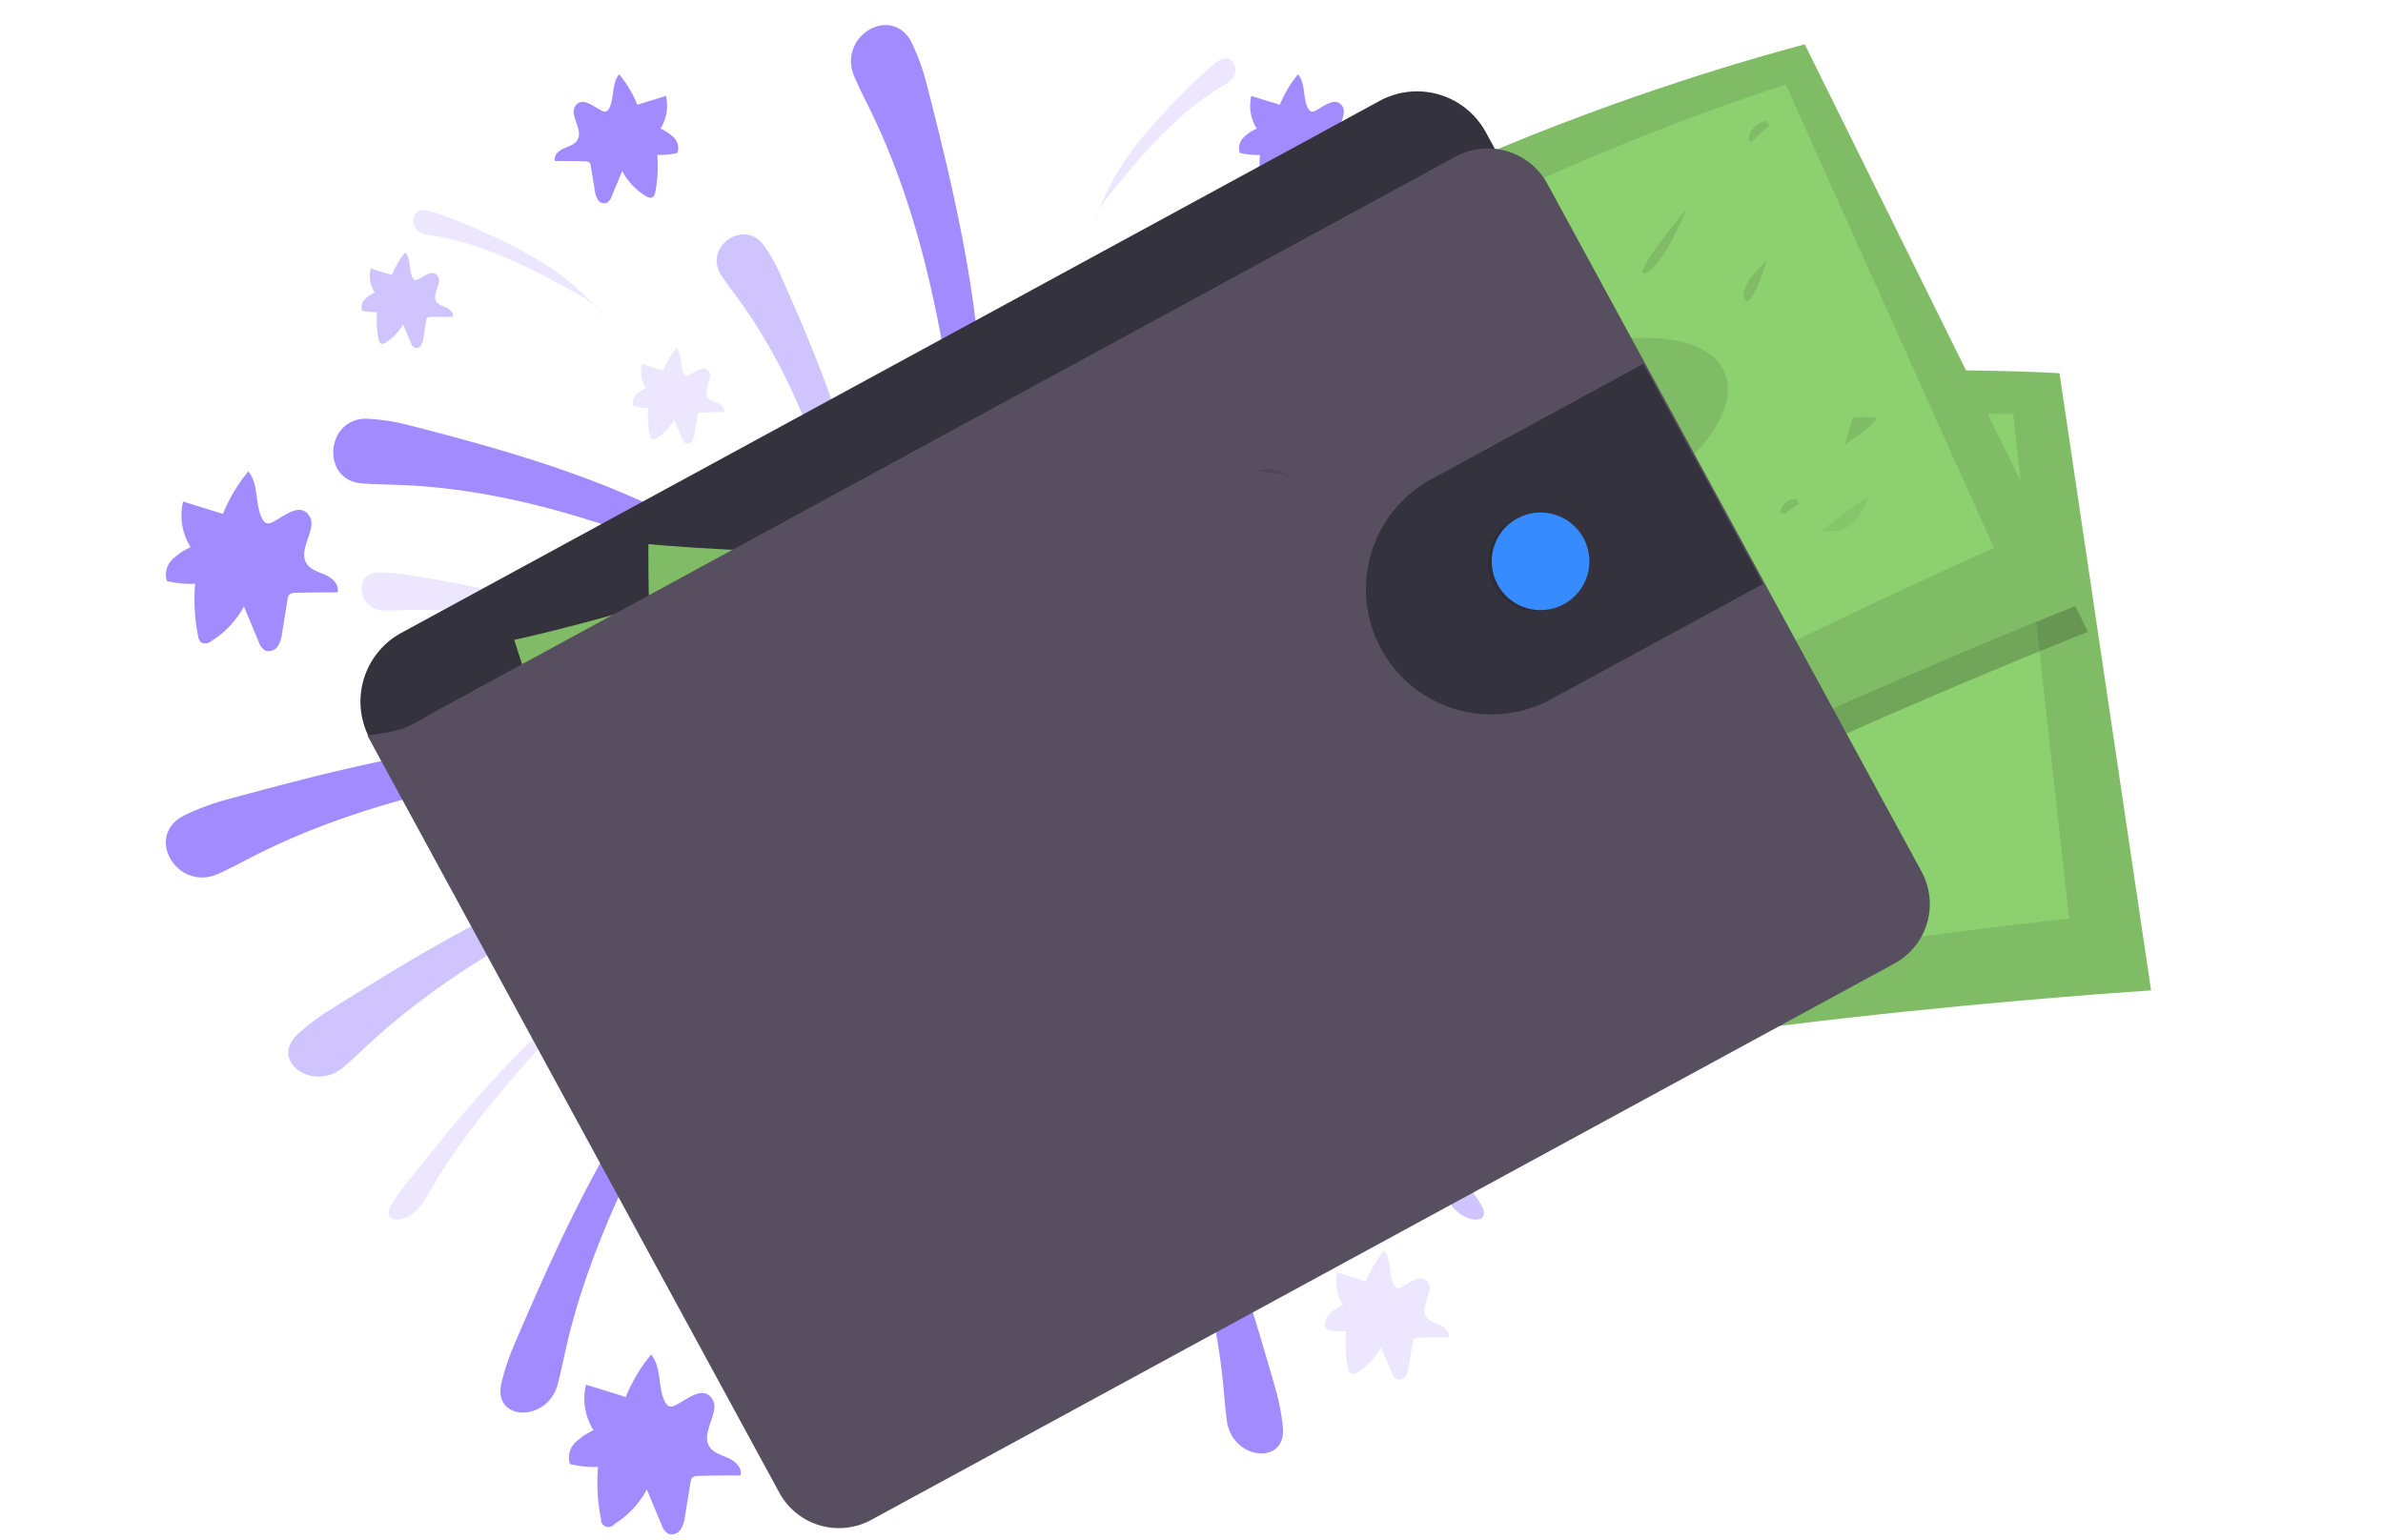 <?xml version="1.0" encoding="UTF-8" standalone="no"?>
<svg
   xmlns:dc="http://purl.org/dc/elements/1.1/"
   xmlns:cc="http://creativecommons.org/ns#"
   xmlns:rdf="http://www.w3.org/1999/02/22-rdf-syntax-ns#"
   xmlns:svg="http://www.w3.org/2000/svg"
   xmlns="http://www.w3.org/2000/svg"
   xmlns:sodipodi="http://sodipodi.sourceforge.net/DTD/sodipodi-0.dtd"
   xmlns:inkscape="http://www.inkscape.org/namespaces/inkscape"
   id="baed4b18-14ee-447f-bd84-b0265ca0ad8a"
   data-name="Layer 1"
   width="1049.58"
   height="678.59"
   viewBox="0 0 1049.58 678.59"
   version="1.1"
   sodipodi:docname="tip_wallet.svg"
   inkscape:version="0.92.4 (5da689c313, 2019-01-14)">
  <sodipodi:namedview
     pagecolor="#ffffff"
     bordercolor="#666666"
     borderopacity="1"
     objecttolerance="10"
     gridtolerance="10"
     guidetolerance="10"
     inkscape:pageopacity="0"
     inkscape:pageshadow="2"
     inkscape:window-width="1920"
     inkscape:window-height="1017"
     id="namedview240"
     showgrid="false"
     inkscape:zoom="0.54116887"
     inkscape:cx="71.732545"
     inkscape:cy="407.53685"
     inkscape:window-x="-8"
     inkscape:window-y="-8"
     inkscape:window-maximized="1"
     inkscape:current-layer="baed4b18-14ee-447f-bd84-b0265ca0ad8a" />
  <defs
     id="defs9">
    <linearGradient
       id="b6a338e9-6675-4055-aeec-b883651a73ae"
       x1="790.68"
       y1="664.41"
       x2="790.68"
       y2="175.75"
       gradientUnits="userSpaceOnUse">
      <stop
         offset="0"
         stop-color="gray"
         stop-opacity="0.25"
         id="stop2" />
      <stop
         offset="0.54"
         stop-color="gray"
         stop-opacity="0.12"
         id="stop4" />
      <stop
         offset="1"
         stop-color="gray"
         stop-opacity="0.1"
         id="stop6" />
    </linearGradient>
  </defs>
  <title
     id="title11">wallet</title>
  <path
     inkscape:connector-curvature="0"
     style="opacity:0.5;fill:#a28bff;fill-opacity:1;stroke-width:2.398"
     d="m 336.372,108.017 c -8.752,-11.989 -26.832,0.983 -18.656,13.308 2.134,3.213 4.46,6.354 6.666,9.328 26.952,36.352 40.908,80.521 52.921,124.163 2.949,10.695 5.803,22.133 2.398,32.731 4.796,-28.367 1.679,-57.549 -5.587,-85.461 -7.266,-27.911 -18.56,-54.432 -30.237,-80.713 a 71.673,71.673 0 0 0 -7.505,-13.356 z"
     id="path196" />
  <path
     inkscape:connector-curvature="0"
     style="fill:#a28bff;fill-opacity:1;stroke-width:2.398"
     d="m 161.638,184.486 c -18.176,-0.552 -20.478,27 -2.398,28.439 4.796,0.384 9.592,0.504 14.1,0.623 55.631,1.511 108.241,21.581 158.788,43.378 12.397,5.323 25.418,11.318 32.683,22.708 -22.78,-26.377 -52.754,-45.8 -84.717,-59.947 -31.964,-14.148 -65.918,-23.643 -99.92,-32.348 a 87.379,87.379 0 0 0 -18.536,-2.853 z"
     id="path198" />
  <path
     inkscape:connector-curvature="0"
     style="opacity:0.2;fill:#a28bff;fill-opacity:1;stroke-width:2.398"
     d="m 166.625,252.226 c -11.462,0.432 -8.872,16.785 2.686,16.785 3.021,0 6.019,0 8.896,-0.24 35.105,-1.415 71.049,8.273 105.915,18.919 8.56,2.614 17.577,5.587 23.811,11.989 -18.152,-14.603 -39.805,-24.746 -61.89,-31.772 -22.085,-7.026 -44.769,-11.126 -67.357,-14.819 a 61.386,61.386 0 0 0 -12.061,-0.863 z"
     id="path200" />
  <path
     inkscape:connector-curvature="0"
     style="opacity:0.5;fill:#a28bff;fill-opacity:1;stroke-width:2.398"
     d="m 401.427,555.368 c 3.261,11.006 18.416,4.46 15.658,-6.762 -0.743,-2.925 -1.607,-5.827 -2.398,-8.584 -10.095,-33.57 -9.592,-70.858 -7.961,-107.282 0.408,-8.92 1.055,-18.416 5.707,-26.041 -9.592,21.221 -14.076,44.697 -15.418,67.836 -1.343,23.14 0.336,46.135 2.398,68.939 a 63.112,63.112 0 0 0 2.014,11.894 z"
     id="path202" />
  <path
     inkscape:connector-curvature="0"
     style="opacity:0.2;fill:#a28bff;fill-opacity:1;stroke-width:2.398"
     d="m 187.535,92.719 c -6.906,-1.199 -7.433,8.872 -0.528,10.407 1.798,0.384 3.621,0.695 5.347,0.983 21.149,3.621 41.364,13.956 60.834,24.746 4.796,2.662 9.807,5.587 12.709,10.191 A 116.322,116.322 0 0 0 232.975,112.118 286.476,286.476 0 0 0 194.609,94.709 38.366,38.366 0 0 0 187.535,92.719 Z"
     id="path204" />
  <path
     inkscape:connector-curvature="0"
     style="fill:#a28bff;fill-opacity:1;stroke-width:2.398"
     d="m 80.901,359.364 c -17.529,9.016 -2.71,33.786 15.299,25.561 4.796,-2.158 9.304,-4.556 13.692,-6.834 53.545,-27.768 115.746,-38.007 176.94,-45.896 15.011,-1.918 31.029,-3.621 44.912,2.398 -37.863,-10.671 -78.171,-11.558 -117.137,-7.026 -38.966,4.532 -76.876,14.387 -114.403,24.602 a 103.109,103.109 0 0 0 -19.303,7.194 z"
     id="path206" />
  <path
     inkscape:connector-curvature="0"
     style="opacity:0.5;fill:#a28bff;fill-opacity:1;stroke-width:2.398"
     d="m 131.017,455.735 c -12.589,11.75 7.074,25.633 20.286,14.387 3.453,-2.949 6.738,-6.067 9.879,-9.016 38.366,-35.968 89.106,-61.674 139.605,-85.293 12.397,-5.803 63.4,-11.726 77.02,-11.414 -35.561,3.189 -108.241,14.387 -140.54,28.991 -32.3,14.603 -62.249,32.851 -91.719,51.387 a 99.009,99.009 0 0 0 -14.531,10.958 z"
     id="path208" />
  <path
     inkscape:connector-curvature="0"
     style="fill:#a28bff;fill-opacity:1;stroke-width:2.398"
     d="m 220.794,609.584 c -3.669,16.785 20.382,17.049 24.842,0.264 1.175,-4.412 2.11,-8.824 3.021,-13.045 11.078,-51.459 38.246,-101.407 66.35,-149.532 6.906,-11.822 45.56,-45.704 56.902,-53.185 -27.456,22.852 -80.929,73.303 -99.153,103.757 -18.224,30.453 -32.467,62.345 -46.183,94.405 a 99.393,99.393 0 0 0 -5.779,17.337 z"
     id="path210" />
  <path
     inkscape:connector-curvature="0"
     style="fill:#a28bff;fill-opacity:1;stroke-width:2.398"
     d="m 401.642,18.984 c -8.584,-17.505 -33.091,-3.117 -25.322,14.819 2.038,4.796 4.34,9.304 6.498,13.668 26.377,53.425 35.513,115.219 42.299,175.981 1.655,14.891 3.093,30.789 -2.973,44.481 11.078,-37.383 12.541,-77.332 8.704,-116.01 C 427.012,113.245 417.996,75.55 408.452,38.215 A 99.225,99.225 0 0 0 401.642,18.984 Z"
     id="path212" />
  <path
     inkscape:connector-curvature="0"
     style="fill:#a28bff;fill-opacity:1;stroke-width:2.398"
     d="m 265.011,48.742 a 2.734,2.734 0 0 0 1.463,0.432 c 0.959,0 1.631,-0.959 2.014,-1.822 2.158,-4.652 0.911,-10.695 4.22,-14.603 a 50.356,50.356 0 0 1 8.009,13.404 l 12.589,-3.885 a 18.704,18.704 0 0 1 -2.398,14.387 19.591,19.591 0 0 1 5.947,4.028 6.594,6.594 0 0 1 1.535,6.666 31.7,31.7 0 0 1 -8.896,0.887 58.964,58.964 0 0 1 -0.935,16.545 3.117,3.117 0 0 1 -1.079,2.086 c -0.935,0.599 -2.134,0 -3.069,-0.504 A 29.014,29.014 0 0 1 274.051,75.382 l -4.676,11.174 a 5.012,5.012 0 0 1 -2.086,2.806 3.381,3.381 0 0 1 -3.933,-1.343 9.592,9.592 0 0 1 -1.391,-4.244 l -1.75,-10.647 a 2.542,2.542 0 0 0 -0.576,-1.511 2.782,2.782 0 0 0 -1.87,-0.528 q -6.666,-0.192 -13.308,-0.144 c -0.767,-2.398 1.583,-4.556 3.861,-5.539 2.278,-0.983 4.964,-1.75 6.115,-3.957 2.398,-4.484 -3.693,-10.743 -1.127,-14.627 2.973,-4.484 7.817,0 11.702,1.918 z"
     id="path214" />
  <path
     inkscape:connector-curvature="0"
     style="opacity:0.5;fill:#a28bff;fill-opacity:1;stroke-width:2.398"
     d="m 507.941,108.017 c 8.752,-11.989 26.832,0.983 18.656,13.308 -2.134,3.213 -4.484,6.354 -6.69,9.328 -26.928,36.352 -40.764,80.521 -52.921,124.163 -2.949,10.695 -5.803,22.133 -2.398,32.731 -4.796,-28.367 -1.679,-57.549 5.587,-85.461 7.266,-27.911 18.56,-54.432 30.237,-80.713 a 71.673,71.673 0 0 1 7.529,-13.356 z"
     id="path216" />
  <path
     inkscape:connector-curvature="0"
     style="fill:#a28bff;fill-opacity:1;stroke-width:2.398"
     d="m 682.675,184.486 c 18.176,-0.552 20.478,27 2.398,28.439 -4.796,0.384 -9.592,0.504 -14.1,0.623 -55.631,1.511 -108.241,21.581 -158.788,43.378 -12.421,5.323 -25.442,11.318 -32.683,22.708 22.78,-26.377 52.754,-45.8 84.717,-59.947 31.964,-14.148 65.894,-23.547 99.896,-32.276 a 87.835,87.835 0 0 1 18.56,-2.925 z"
     id="path218" />
  <path
     inkscape:connector-curvature="0"
     style="opacity:0.5;fill:#a28bff;fill-opacity:1;stroke-width:2.398"
     d="m 677.735,252.226 c 11.486,0.432 8.896,16.785 -2.662,16.785 -3.021,0 -6.043,0 -8.92,-0.24 -35.081,-1.415 -71.025,8.273 -105.891,18.919 -8.56,2.614 -17.601,5.587 -23.811,11.989 18.152,-14.603 39.781,-24.746 61.89,-31.772 22.109,-7.026 44.769,-11.126 67.357,-14.819 a 61.29,61.29 0 0 1 12.037,-0.863 z"
     id="path220" />
  <path
     inkscape:connector-curvature="0"
     style="opacity:0.2;fill:#a28bff;fill-opacity:1;stroke-width:2.398"
     d="m 656.754,92.719 c 6.906,-1.199 7.433,8.872 0.552,10.407 -1.798,0.384 -3.621,0.695 -5.347,0.983 -21.149,3.621 -41.388,13.956 -60.858,24.746 -4.796,2.662 -9.783,5.587 -12.685,10.191 a 116.322,116.322 0 0 1 32.923,-26.928 286.476,286.476 0 0 1 38.366,-17.409 38.055,38.055 0 0 1 7.05,-1.99 z"
     id="path222" />
  <path
     inkscape:connector-curvature="0"
     style="opacity:0.2;fill:#a28bff;fill-opacity:1;stroke-width:2.398"
     d="m 476.96,576.229 c -1.559,6.834 -11.054,3.429 -9.807,-3.501 0.336,-1.822 0.767,-3.621 1.151,-5.323 4.796,-20.91 3.069,-43.57 0.623,-65.678 -0.599,-5.443 -1.367,-11.198 -4.508,-15.658 a 116.489,116.489 0 0 1 11.989,40.764 290.72,290.72 0 0 1 1.271,42.083 37.791,37.791 0 0 1 -0.719,7.314 z"
     id="path224" />
  <path
     inkscape:connector-curvature="0"
     style="opacity:0.5;fill:#a28bff;fill-opacity:1;stroke-width:2.398"
     d="m 652.342,530.765 c 5.395,9.136 -7.865,8.536 -13.668,-0.623 -1.535,-2.398 -2.925,-4.796 -4.292,-7.194 -16.426,-27.935 -41.412,-55.583 -66.589,-82.296 -6.187,-6.546 -12.877,-13.452 -20.67,-17.816 a 325.13,325.13 0 0 1 54.144,46.279 c 16.162,16.785 30.429,34.506 44.409,52.082 a 86.06,86.06 0 0 1 6.666,9.568 z"
     id="path226" />
  <path
     inkscape:connector-curvature="0"
     style="opacity:0.2;fill:#a28bff;fill-opacity:1;stroke-width:2.398"
     d="m 172.428,530.765 c -5.395,9.136 7.865,8.536 13.668,-0.623 1.535,-2.398 2.949,-4.796 4.292,-7.194 16.426,-27.935 41.436,-55.583 66.589,-82.296 6.187,-6.546 12.877,-13.452 20.67,-17.816 a 325.13,325.13 0 0 0 -54.144,46.279 c -16.162,16.785 -30.429,34.506 -44.409,52.082 a 86.06,86.06 0 0 0 -6.666,9.568 z"
     id="path228" />
  <path
     inkscape:connector-curvature="0"
     style="opacity:0.2;fill:#a28bff;fill-opacity:1;stroke-width:2.398"
     d="m 347.93,576.229 c 1.559,6.834 11.054,3.429 9.807,-3.501 -0.336,-1.822 -0.767,-3.621 -1.151,-5.323 -4.796,-20.91 -3.069,-43.57 -0.623,-65.678 0.599,-5.443 1.367,-11.198 4.484,-15.658 a 116.945,116.945 0 0 0 -11.989,40.764 287.339,287.339 0 0 0 -1.271,42.083 37.791,37.791 0 0 0 0.743,7.314 z"
     id="path230" />
  <path
     inkscape:connector-curvature="0"
     style="opacity:0.2;fill:#a28bff;fill-opacity:1;stroke-width:2.398"
     d="m 601.483,161.37 c 6.906,-1.199 7.433,8.872 0.528,10.407 -1.798,0.384 -3.621,0.695 -5.347,0.983 -21.149,3.621 -41.364,13.956 -60.834,24.746 -4.796,2.662 -9.807,5.587 -12.709,10.191 a 116.322,116.322 0 0 1 32.923,-26.832 289.545,289.545 0 0 1 38.366,-17.409 38.366,38.366 0 0 1 7.074,-2.086 z"
     id="path232" />
  <path
     inkscape:connector-curvature="0"
     style="opacity:0.2;fill:#a28bff;fill-opacity:1;stroke-width:2.398"
     d="m 536.979,26.585 c 5.947,-3.693 10.191,5.443 4.388,9.424 -1.535,1.055 -3.093,2.014 -4.604,2.925 -18.248,11.27 -33.163,28.415 -47.19,45.704 -3.429,4.244 -7.002,8.824 -7.961,14.196 a 116.466,116.466 0 0 1 20.502,-37.071 291.607,291.607 0 0 1 29.062,-30.501 38.366,38.366 0 0 1 5.803,-4.676 z"
     id="path234" />
  <path
     inkscape:connector-curvature="0"
     style="fill:#a28bff;fill-opacity:1;stroke-width:2.398"
     d="m 763.412,359.364 c 17.528,9.016 2.71,33.786 -15.299,25.561 -4.796,-2.158 -9.304,-4.556 -13.692,-6.834 -53.545,-27.768 -115.77,-38.007 -176.94,-45.896 -15.035,-1.918 -31.029,-3.621 -44.912,2.398 37.863,-10.671 78.147,-11.558 117.137,-7.026 38.99,4.532 76.732,14.387 114.403,24.602 a 103.109,103.109 0 0 1 19.303,7.194 z"
     id="path236" />
  <path
     inkscape:connector-curvature="0"
     style="opacity:0.5;fill:#a28bff;fill-opacity:1;stroke-width:2.398"
     d="m 713.344,455.735 c 12.589,11.75 -7.194,25.633 -20.286,14.387 -3.453,-2.949 -6.738,-6.067 -9.879,-9.016 -38.366,-35.968 -89.106,-61.674 -139.605,-85.293 -12.397,-5.803 -63.424,-11.726 -77.044,-11.414 35.585,3.189 108.265,14.387 140.564,28.991 32.3,14.603 62.201,32.923 91.647,51.435 a 97.978,97.978 0 0 1 14.603,10.91 z"
     id="path238" />
  <path
     inkscape:connector-curvature="0"
     style="fill:#a28bff;fill-opacity:1;stroke-width:2.398"
     d="m 565.035,628.767 c 1.535,17.145 -22.372,14.387 -24.674,-2.853 -0.623,-4.508 -0.983,-9.016 -1.367,-13.308 -4.556,-52.442 -25.25,-105.507 -47.119,-156.678 -5.347,-12.565 -39.421,-51.027 -49.78,-59.947 24.387,26.089 71.097,82.847 85.389,115.315 14.291,32.467 24.387,66.038 33.978,99.464 a 100.4,100.4 0 0 1 3.573,18.008 z"
     id="path240" />
  <path
     inkscape:connector-curvature="0"
     style="fill:#a28bff;fill-opacity:1;stroke-width:2.398"
     d="m 579.422,48.742 a 2.758,2.758 0 0 1 -1.487,0.432 c -0.935,0 -1.607,-0.959 -2.014,-1.822 -2.134,-4.652 -0.911,-10.695 -4.196,-14.603 a 49.708,49.708 0 0 0 -8.009,13.404 l -12.589,-3.885 a 18.799,18.799 0 0 0 2.398,14.387 19.783,19.783 0 0 0 -5.923,4.028 6.594,6.594 0 0 0 -1.535,6.666 31.7,31.7 0 0 0 8.896,0.887 58.077,58.077 0 0 0 0.935,16.545 3.021,3.021 0 0 0 1.079,2.086 c 0.935,0.599 2.134,0 3.069,-0.504 a 29.206,29.206 0 0 0 10.359,-10.982 l 4.796,11.174 a 4.796,4.796 0 0 0 2.086,2.806 3.381,3.381 0 0 0 3.933,-1.343 10.311,10.311 0 0 0 1.391,-4.244 l 1.75,-10.647 a 2.542,2.542 0 0 1 0.575,-1.511 2.71,2.71 0 0 1 1.846,-0.528 c 4.46,-0.12 8.896,-0.168 13.332,-0.144 0.767,-2.398 -1.607,-4.556 -3.861,-5.539 -2.254,-0.983 -4.988,-1.75 -6.115,-3.957 -2.398,-4.484 3.669,-10.743 1.127,-14.627 -3.237,-4.484 -8.081,0 -11.846,1.918 z"
     id="path242" />
  <path
     inkscape:connector-curvature="0"
     style="opacity:0.2;fill:#a28bff;fill-opacity:1;stroke-width:2.398"
     d="m 617.285,567.069 a 3.405,3.405 0 0 1 -1.487,0.432 c -0.959,0 -1.631,-0.959 -2.014,-1.822 -2.158,-4.652 -0.911,-10.695 -4.22,-14.627 a 51.507,51.507 0 0 0 -8.009,13.428 L 589.014,560.523 a 18.751,18.751 0 0 0 2.398,14.387 19.591,19.591 0 0 0 -5.947,4.028 6.594,6.594 0 0 0 -1.535,6.666 32.611,32.611 0 0 0 8.896,0.887 58.748,58.748 0 0 0 0.935,16.521 3.165,3.165 0 0 0 1.079,2.11 3.045,3.045 0 0 0 3.069,-0.504 29.206,29.206 0 0 0 10.359,-10.982 l 4.796,11.174 a 5.084,5.084 0 0 0 2.086,2.806 3.405,3.405 0 0 0 3.933,-1.367 9.592,9.592 0 0 0 1.391,-4.244 l 1.75,-10.623 a 1.99,1.99 0 0 1 2.398,-2.038 c 4.436,-0.144 8.872,-0.168 13.308,-0.144 0.767,-2.398 -1.583,-4.556 -3.861,-5.539 -2.278,-0.983 -4.964,-1.75 -6.115,-3.957 -2.398,-4.508 3.693,-10.767 1.127,-14.627 -3.093,-4.436 -7.937,0.048 -11.798,1.99 z"
     id="path244" />
  <path
     inkscape:connector-curvature="0"
     style="fill:#a28bff;fill-opacity:1;stroke-width:2.398"
     d="m 723.919,219.615 a 2.997,2.997 0 0 1 -1.463,0.456 2.71,2.71 0 0 1 -2.014,-1.822 c -2.158,-4.676 -0.911,-10.695 -4.22,-14.627 a 49.852,49.852 0 0 0 -8.009,13.428 l -12.589,-3.909 a 18.847,18.847 0 0 0 2.398,14.387 19.351,19.351 0 0 0 -5.923,4.028 6.57,6.57 0 0 0 -1.535,6.642 31.7,31.7 0 0 0 8.896,0.887 58.029,58.029 0 0 0 0.935,16.545 3.165,3.165 0 0 0 1.079,2.11 3.069,3.069 0 0 0 3.069,-0.528 29.326,29.326 0 0 0 10.359,-10.958 l 4.796,11.174 a 4.94,4.94 0 0 0 2.086,2.782 3.357,3.357 0 0 0 3.933,-1.343 9.975,9.975 0 0 0 1.391,-4.244 l 1.75,-10.647 a 2.542,2.542 0 0 1 0.576,-1.487 2.662,2.662 0 0 1 1.87,-0.552 c 4.436,0 8.872,-0.168 13.308,0 0.767,-2.398 -1.583,-4.556 -3.861,-5.563 -2.278,-1.007 -4.964,-1.726 -6.115,-3.933 -2.398,-4.508 3.693,-10.767 1.127,-14.627 -3.117,-4.604 -7.961,-0.192 -11.846,1.798 z"
     id="path246" />
  <path
     inkscape:connector-curvature="0"
     style="fill:#a28bff;fill-opacity:1;stroke-width:2.398"
     d="m 297.526,619.056 a 4.268,4.268 0 0 1 -2.062,0.599 c -1.343,0 -2.254,-1.343 -2.806,-2.542 -2.997,-6.498 -1.271,-14.891 -5.875,-20.358 a 69.683,69.683 0 0 0 -11.15,18.704 l -17.529,-5.443 a 25.993,25.993 0 0 0 3.333,20.094 27.432,27.432 0 0 0 -8.273,5.611 9.208,9.208 0 0 0 -2.134,9.28 44.769,44.769 0 0 0 12.373,1.247 81.672,81.672 0 0 0 1.319,23.044 3.237,3.237 0 0 0 5.779,2.206 40.572,40.572 0 0 0 14.387,-15.299 l 6.522,15.586 a 6.882,6.882 0 0 0 2.901,3.885 4.628,4.628 0 0 0 5.467,-1.87 13.644,13.644 0 0 0 1.942,-5.923 l 2.398,-14.819 a 3.717,3.717 0 0 1 0.791,-2.086 3.645,3.645 0 0 1 2.59,-0.743 c 6.187,-0.192 12.397,-0.24 18.584,-0.192 1.055,-3.285 -2.23,-6.354 -5.395,-7.745 -3.165,-1.391 -6.93,-2.398 -8.513,-5.491 -3.237,-6.282 5.131,-14.987 1.583,-20.382 -4.076,-6.306 -10.838,-0.048 -16.234,2.638 z"
     id="path248" />
  <path
     inkscape:connector-curvature="0"
     style="fill:#a28bff;fill-opacity:1;stroke-width:2.398"
     d="m 120.106,229.998 a 4.268,4.268 0 0 1 -2.062,0.599 c -1.319,0 -2.254,-1.319 -2.806,-2.542 -2.997,-6.474 -1.271,-14.891 -5.875,-20.358 a 70.042,70.042 0 0 0 -11.15,18.704 l -17.553,-5.443 a 26.089,26.089 0 0 0 3.309,20.094 27.36,27.36 0 0 0 -8.273,5.635 9.184,9.184 0 0 0 -2.134,9.28 44.745,44.745 0 0 0 12.373,1.223 82.559,82.559 0 0 0 1.319,23.044 4.316,4.316 0 0 0 1.511,2.925 4.22,4.22 0 0 0 4.268,-0.695 40.764,40.764 0 0 0 14.387,-15.299 l 6.522,15.562 a 7.026,7.026 0 0 0 2.901,3.909 4.796,4.796 0 0 0 5.467,-1.894 13.332,13.332 0 0 0 1.942,-5.899 l 2.398,-14.843 a 3.573,3.573 0 0 1 0.815,-2.086 3.693,3.693 0 0 1 2.59,-0.743 q 9.28,-0.24 18.56,-0.192 c 1.055,-3.285 -2.23,-6.354 -5.395,-7.745 -3.165,-1.391 -6.93,-2.398 -8.489,-5.491 -3.237,-6.258 5.107,-14.987 1.559,-20.382 -4.028,-6.306 -10.767,-0.144 -16.186,2.638 z"
     id="path250" />
  <path
     inkscape:connector-curvature="0"
     style="opacity:0.2;fill:#a28bff;fill-opacity:1;stroke-width:2.398"
     d="m 658.552,470.914 a 2.11,2.11 0 0 1 -1.103,0.336 c -0.719,0 -1.199,-0.719 -1.487,-1.343 -1.607,-3.453 -0.671,-7.913 -3.117,-10.838 a 36.712,36.712 0 0 0 -5.923,9.951 l -9.328,-2.901 a 13.98,13.98 0 0 0 1.75,10.695 13.692,13.692 0 0 0 -4.364,2.973 4.796,4.796 0 0 0 -1.151,4.94 24.267,24.267 0 0 0 6.57,0.647 43.594,43.594 0 0 0 0.719,12.229 2.158,2.158 0 0 0 0.791,1.559 c 0.671,0.432 1.583,0 2.398,-0.36 a 21.845,21.845 0 0 0 7.649,-8.129 l 3.477,8.273 a 3.645,3.645 0 0 0 1.535,2.062 2.398,2.398 0 0 0 2.901,-1.007 7.194,7.194 0 0 0 1.031,-3.141 l 1.295,-7.865 a 2.038,2.038 0 0 1 0.432,-1.127 1.99,1.99 0 0 1 1.391,-0.384 c 3.285,0 6.57,-0.12 9.855,0 0.552,-1.75 -1.199,-3.381 -2.877,-4.124 -1.679,-0.743 -3.669,-1.271 -4.508,-2.901 -1.726,-3.333 2.71,-7.961 0.839,-10.838 -2.422,-3.453 -6.019,-0.216 -8.776,1.295 z"
     id="path252" />
  <path
     inkscape:connector-curvature="0"
     style="opacity:0.2;fill:#a28bff;fill-opacity:1;stroke-width:2.398"
     d="m 417.444,610.063 a 2.566,2.566 0 0 1 -1.103,0.336 c -0.695,0 -1.175,-0.719 -1.487,-1.367 -1.583,-3.453 -0.671,-7.913 -3.117,-10.814 a 37.191,37.191 0 0 0 -5.923,9.927 l -9.304,-2.877 a 13.812,13.812 0 0 0 1.75,10.671 14.387,14.387 0 0 0 -4.388,2.997 4.796,4.796 0 0 0 -1.151,4.916 24.458,24.458 0 0 0 6.594,0.671 42.754,42.754 0 0 0 0.695,12.229 2.398,2.398 0 0 0 0.791,1.559 2.254,2.254 0 0 0 2.278,-0.384 21.581,21.581 0 0 0 7.673,-8.129 l 3.453,8.273 a 3.741,3.741 0 0 0 1.559,2.086 2.518,2.518 0 0 0 2.901,-1.007 7.481,7.481 0 0 0 1.031,-3.141 l 1.295,-7.889 a 1.87,1.87 0 0 1 0.432,-1.103 1.918,1.918 0 0 1 1.367,-0.384 c 3.285,0 6.57,-0.144 9.855,-0.12 0.575,-1.726 -1.175,-3.357 -2.853,-4.1 -1.679,-0.743 -3.669,-1.295 -4.532,-2.925 -1.702,-3.333 2.734,-7.961 0.839,-10.814 -2.206,-3.357 -5.779,-0.024 -8.656,1.391 z"
     id="path254" />
  <path
     inkscape:connector-curvature="0"
     style="opacity:0.5;fill:#a28bff;fill-opacity:1;stroke-width:2.398"
     d="m 184.226,123.052 a 2.398,2.398 0 0 1 -1.103,0.336 c -0.719,0 -1.199,-0.719 -1.487,-1.343 -1.607,-3.453 -0.671,-7.913 -3.117,-10.838 a 36.712,36.712 0 0 0 -5.923,9.951 l -9.328,-2.901 a 13.884,13.884 0 0 0 1.774,10.695 13.524,13.524 0 0 0 -4.388,2.973 4.796,4.796 0 0 0 -1.151,4.916 23.379,23.379 0 0 0 6.57,0.671 43.594,43.594 0 0 0 0.719,12.229 2.254,2.254 0 0 0 0.791,1.559 c 0.671,0.432 1.583,0 2.278,-0.36 a 21.845,21.845 0 0 0 7.649,-8.129 l 3.477,8.273 a 3.645,3.645 0 0 0 1.535,2.062 2.398,2.398 0 0 0 2.901,-1.007 7.194,7.194 0 0 0 1.031,-3.141 l 1.295,-7.865 a 2.038,2.038 0 0 1 0.432,-1.127 1.99,1.99 0 0 1 1.391,-0.384 c 3.285,0 6.57,-0.12 9.855,0 0.552,-1.75 -1.199,-3.381 -2.877,-4.124 -1.679,-0.743 -3.669,-1.271 -4.508,-2.901 -1.726,-3.333 2.71,-7.961 0.839,-10.838 -2.206,-3.453 -5.803,-0.048 -8.656,1.295 z"
     id="path256" />
  <path
     inkscape:connector-curvature="0"
     style="opacity:0.5;fill:#a28bff;fill-opacity:1;stroke-width:2.398"
     d="m 308.46,397.467 a 2.182,2.182 0 0 1 -1.079,0.336 c -0.719,0 -1.199,-0.719 -1.511,-1.343 -1.583,-3.453 -0.671,-7.913 -3.093,-10.838 a 37.407,37.407 0 0 0 -5.947,9.951 l -9.424,-2.901 a 13.98,13.98 0 0 0 1.75,10.695 14.076,14.076 0 0 0 -4.388,2.973 4.796,4.796 0 0 0 -1.127,4.796 23.284,23.284 0 0 0 6.57,0.671 44.505,44.505 0 0 0 0.695,12.229 2.182,2.182 0 0 0 0.815,1.559 c 0.671,0.432 1.583,0 2.254,-0.36 a 21.701,21.701 0 0 0 7.673,-8.129 l 3.477,8.273 a 3.645,3.645 0 0 0 1.535,2.062 2.398,2.398 0 0 0 2.901,-1.007 7.386,7.386 0 0 0 1.031,-3.141 l 1.295,-7.865 a 2.038,2.038 0 0 1 0.432,-1.127 1.918,1.918 0 0 1 1.367,-0.384 c 3.285,0 6.57,0 9.879,0 0.552,-1.75 -1.199,-3.381 -2.877,-4.124 -1.679,-0.743 -3.669,-1.271 -4.508,-2.901 -1.726,-3.333 2.71,-7.961 0.839,-10.838 -2.206,-3.381 -5.803,0.024 -8.56,1.415 z"
     id="path258" />
  <path
     inkscape:connector-curvature="0"
     style="opacity:0.5;fill:#a28bff;fill-opacity:1;stroke-width:2.398"
     d="m 218.252,290.521 a 2.158,2.158 0 0 1 -1.079,0.312 c -0.719,0 -1.199,-0.695 -1.511,-1.343 -1.583,-3.453 -0.671,-7.913 -3.117,-10.814 a 37.191,37.191 0 0 0 -5.923,9.927 l -9.304,-2.877 a 13.908,13.908 0 0 0 1.75,10.671 14.627,14.627 0 0 0 -4.388,2.973 4.796,4.796 0 0 0 -1.127,4.94 23.26,23.26 0 0 0 6.57,0.647 43.761,43.761 0 0 0 0.695,12.253 2.398,2.398 0 0 0 0.815,1.559 c 0.671,0.432 1.559,0 2.254,-0.384 a 21.701,21.701 0 0 0 7.673,-8.129 l 3.477,8.273 a 3.573,3.573 0 0 0 1.535,2.062 2.398,2.398 0 0 0 2.901,-0.983 7.601,7.601 0 0 0 1.031,-3.141 l 1.295,-7.889 a 1.966,1.966 0 0 1 0.432,-1.103 1.942,1.942 0 0 1 1.367,-0.408 c 3.285,0 6.57,-0.12 9.855,0 0.576,-1.75 -1.175,-3.357 -2.853,-4.1 -1.679,-0.743 -3.669,-1.295 -4.508,-2.925 -1.726,-3.333 2.71,-7.961 0.815,-10.838 -2.182,-3.429 -5.779,-0.12 -8.656,1.319 z"
     id="path260" />
  <path
     inkscape:connector-curvature="0"
     style="opacity:0.5;fill:#a28bff;fill-opacity:1;stroke-width:2.398"
     d="m 605.199,315.699 a 2.182,2.182 0 0 1 -1.079,0.336 c -0.719,0 -1.199,-0.719 -1.487,-1.367 -1.607,-3.429 -0.695,-7.913 -3.117,-10.814 a 36.712,36.712 0 0 0 -5.923,9.951 l -9.376,-2.901 a 13.908,13.908 0 0 0 1.75,10.671 14.555,14.555 0 0 0 -4.388,2.997 4.796,4.796 0 0 0 -1.127,4.916 24.195,24.195 0 0 0 6.57,0.671 44.505,44.505 0 0 0 0.695,12.229 2.254,2.254 0 0 0 0.815,1.559 c 0.671,0.432 1.583,0 2.254,-0.384 a 21.365,21.365 0 0 0 7.673,-8.129 l 3.477,8.273 a 3.717,3.717 0 0 0 1.535,2.086 2.398,2.398 0 0 0 2.901,-1.007 7.481,7.481 0 0 0 1.031,-3.141 l 1.295,-7.865 a 2.038,2.038 0 0 1 0.432,-1.127 1.918,1.918 0 0 1 1.367,-0.384 c 3.285,0 6.594,-0.12 9.879,0 0.552,-1.75 -1.199,-3.381 -2.877,-4.124 -1.679,-0.743 -3.669,-1.295 -4.508,-2.925 -1.726,-3.333 2.71,-7.961 0.839,-10.814 -2.158,-3.453 -5.635,-0.12 -8.632,1.295 z"
     id="path262" />
  <path
     inkscape:connector-curvature="0"
     style="opacity:0.2;fill:#a28bff;fill-opacity:1;stroke-width:2.398"
     d="m 417.444,294.645 a 2.398,2.398 0 0 1 -1.103,0.336 c -0.695,0 -1.175,-0.719 -1.487,-1.343 -1.583,-3.453 -0.671,-7.913 -3.117,-10.838 a 37.335,37.335 0 0 0 -5.923,9.951 l -9.304,-2.901 a 13.884,13.884 0 0 0 1.75,10.695 13.788,13.788 0 0 0 -4.388,2.973 4.796,4.796 0 0 0 -1.151,4.916 23.547,23.547 0 0 0 6.594,0.671 42.706,42.706 0 0 0 0.695,12.229 2.254,2.254 0 0 0 0.791,1.559 2.398,2.398 0 0 0 2.278,-0.36 21.893,21.893 0 0 0 7.673,-8.129 l 3.453,8.273 a 3.693,3.693 0 0 0 1.559,2.062 2.398,2.398 0 0 0 2.901,-1.007 7.386,7.386 0 0 0 1.031,-3.141 l 1.295,-7.865 a 1.87,1.87 0 0 1 0.432,-1.127 1.918,1.918 0 0 1 1.367,-0.384 c 3.285,0 6.57,-0.12 9.855,0 0.575,-1.75 -1.175,-3.381 -2.853,-4.124 -1.679,-0.743 -3.669,-1.271 -4.532,-2.901 -1.702,-3.333 2.734,-7.961 0.839,-10.838 -2.206,-3.453 -5.779,-0.12 -8.656,1.295 z"
     id="path264" />
  <path
     inkscape:connector-curvature="0"
     style="opacity:0.3;fill:#a28bff;fill-opacity:1;stroke-width:2.398"
     d="m 358.528,320.279 a 2.398,2.398 0 0 1 -1.103,0.336 c -0.695,0 -1.199,-0.719 -1.487,-1.343 -1.583,-3.453 -0.671,-7.937 -3.117,-10.838 a 37.335,37.335 0 0 0 -5.995,9.903 l -9.328,-2.901 a 13.884,13.884 0 0 0 1.774,10.695 13.788,13.788 0 0 0 -4.388,2.973 4.796,4.796 0 0 0 -1.151,4.916 23.547,23.547 0 0 0 6.594,0.671 42.706,42.706 0 0 0 0.695,12.229 2.254,2.254 0 0 0 0.791,1.559 2.398,2.398 0 0 0 2.278,-0.36 21.893,21.893 0 0 0 7.673,-8.129 l 3.453,8.273 a 3.741,3.741 0 0 0 1.535,2.062 2.398,2.398 0 0 0 2.925,-1.007 7.05,7.05 0 0 0 1.007,-3.141 l 1.295,-7.865 a 2.23,2.23 0 0 1 0.432,-1.127 1.99,1.99 0 0 1 1.391,-0.384 c 3.285,0 6.57,-0.12 9.855,0 0.575,-1.75 -1.175,-3.381 -2.853,-4.124 -1.679,-0.743 -3.693,-1.271 -4.532,-2.901 -1.703,-3.333 2.734,-7.961 0.839,-10.838 -2.134,-3.405 -5.707,-0.072 -8.584,1.343 z"
     id="path266" />
  <path
     inkscape:connector-curvature="0"
     style="opacity:0.2;fill:#a28bff;fill-opacity:1;stroke-width:2.398"
     d="m 303.665,165.159 a 2.398,2.398 0 0 1 -1.103,0.336 c -0.719,0 -1.199,-0.719 -1.487,-1.367 -1.583,-3.429 -0.671,-7.913 -3.117,-10.814 a 36.951,36.951 0 0 0 -5.923,9.927 l -9.328,-2.877 a 13.812,13.812 0 0 0 1.774,10.671 13.98,13.98 0 0 0 -4.388,2.997 4.796,4.796 0 0 0 -1.151,4.916 24.291,24.291 0 0 0 6.57,0.671 43.642,43.642 0 0 0 0.719,12.229 2.254,2.254 0 0 0 0.791,1.559 c 0.671,0.432 1.583,0 2.278,-0.384 a 21.581,21.581 0 0 0 7.649,-8.129 l 3.477,8.273 a 3.717,3.717 0 0 0 1.535,2.086 2.398,2.398 0 0 0 2.901,-1.007 7.194,7.194 0 0 0 1.031,-3.141 l 1.295,-7.865 a 2.038,2.038 0 0 1 0.432,-1.127 1.99,1.99 0 0 1 1.391,-0.384 c 3.285,0 6.57,-0.144 9.855,-0.12 0.552,-1.726 -1.175,-3.357 -2.877,-4.1 -1.702,-0.743 -3.669,-1.295 -4.508,-2.925 -1.726,-3.333 2.71,-7.961 0.839,-10.814 -2.254,-3.357 -5.851,-0.024 -8.656,1.391 z"
     id="path268" />
  <path
     inkscape:connector-curvature="0"
     style="opacity:0.3;fill:#a28bff;fill-opacity:1;stroke-width:2.398"
     d="m 411.785,367.589 a 2.182,2.182 0 0 1 -1.103,0.312 c -0.695,0 -1.175,-0.695 -1.487,-1.343 -1.583,-3.453 -0.671,-7.913 -3.117,-10.814 a 37.191,37.191 0 0 0 -5.923,9.927 l -9.304,-2.877 a 13.812,13.812 0 0 0 1.75,10.671 14.627,14.627 0 0 0 -4.388,2.973 4.796,4.796 0 0 0 -1.127,4.94 23.26,23.26 0 0 0 6.57,0.647 43.761,43.761 0 0 0 0.695,12.253 2.398,2.398 0 0 0 0.791,1.559 2.254,2.254 0 0 0 2.398,-0.384 21.725,21.725 0 0 0 7.673,-8.129 l 3.453,8.273 a 3.861,3.861 0 0 0 1.559,2.086 2.518,2.518 0 0 0 2.901,-1.007 7.481,7.481 0 0 0 1.031,-3.141 l 1.295,-7.889 a 2.038,2.038 0 0 1 0.432,-1.103 1.942,1.942 0 0 1 1.367,-0.408 c 3.285,0 6.57,-0.12 9.855,0 0.576,-1.75 -1.175,-3.357 -2.853,-4.1 -1.679,-0.743 -3.669,-1.295 -4.508,-2.925 -1.726,-3.333 2.71,-7.961 0.815,-10.814 -2.302,-3.453 -5.899,-0.144 -8.776,1.295 z"
     id="path270" />
  <rect
     y="685.703"
     width="1049.58"
     height="7.67"
     id="rect13"
     x="105.328"
     style="fill:#85848b" />
  <path
     d="m 636.531,308.169 c 6.23,-2.421 12.532,-5.234 17.126,-10.078 0.73,-0.75 1.367,-1.882 0.801,-2.713 a 2.42,2.42 0 0 0 -0.873,-0.663 61.78,61.78 0 0 1 -10.732,-7.174 1,1 0 0 0 -0.573,-0.28 0.94,0.94 0 0 0 -0.562,0.306 c -2.206,2.076 -3.525,4.946 -5.695,7.047 a 11.9,11.9 0 0 1 -3.843,2.477 c -1.231,0.499 -3.333,0.401 -4.321,1.098 2.685,3.514 6.093,6.305 8.672,9.979 z"
     id="path19"
     inkscape:connector-curvature="0"
     style="fill:#368bff" />
  <path
     d="m 741.393,238.533 c 2.406,-4.723 4.88,-9.655 4.934,-14.955 a 1.87,1.87 0 0 0 -0.172,-0.965 1.92,1.92 0 0 0 -0.755,-0.614 37.16,37.16 0 0 0 -13.008,-4.388 27.21,27.21 0 0 0 -2.275,6.701 c -0.412,1.545 -2.203,4.614 -1.384,6.183 0.478,0.878 2.051,1.343 2.927,1.823 1.157,0.6 2.289,1.237 3.404,1.905 0.597,0.302 6.531,3.95 6.328,4.31 z"
     id="path21"
     inkscape:connector-curvature="0"
     style="fill:#368bff" />
  <path
     d="m 665.76,307.514 a 4.45,4.45 0 0 1 0.683,2.93 3.93,3.93 0 0 1 -0.998,1.681 c -6.557,7.346 -17.961,8.836 -24.525,16.128 -1.349,1.496 -2.467,3.209 -3.839,4.683 a 30.52,30.52 0 0 1 -5.557,4.434 c -2.724,1.835 -5.519,3.582 -8.357,5.229 a 23.66,23.66 0 0 1 -6.829,2.974 8.91,8.91 0 0 1 -7.153,-1.243 4.33,4.33 0 0 1 -1.78,-2.686 3.46,3.46 0 0 1 0.058,-1.17 8.77,8.77 0 0 1 1.069,-2.596 l 1.944,-3.562 a 22.89,22.89 0 0 1 3.232,-4.877 c 0.976,-1.032 2.141,-1.882 3.168,-2.861 3.539,-3.519 4.938,-8.605 6.181,-13.436 l 1.711,-6.565 a 4.67,4.67 0 0 1 0.798,-1.902 4.46,4.46 0 0 1 1.666,-1.123 26.74,26.74 0 0 1 13.139,-2.319 16.39,16.39 0 0 0 3.62,0.126 c 2.896,-0.368 5.58,-2.739 7.144,-5.115 0.74,-1.131 0.339,-1.323 0.234,-2.563 -0.105,-1.24 0.617,-2.465 2.046,-2.057 a 2.94,2.94 0 0 1 1.182,0.792 c 2.455,2.421 3.818,5.721 5.471,8.761 a 4.54,4.54 0 0 0 0.94,1.31 9.05,9.05 0 0 0 1.507,0.865 3.37,3.37 0 0 1 0.348,0.243 10.17,10.17 0 0 1 2.896,3.923 z"
     id="path23"
     inkscape:connector-curvature="0"
     style="fill:#514e7f" />
  <path
     d="m 665.76,307.514 a 4.45,4.45 0 0 1 0.683,2.93 3.93,3.93 0 0 1 -0.998,1.681 c -6.557,7.346 -17.961,8.836 -24.525,16.128 -1.349,1.496 -2.467,3.209 -3.839,4.683 a 30.52,30.52 0 0 1 -5.557,4.434 c -2.724,1.835 -5.519,3.582 -8.357,5.229 a 23.66,23.66 0 0 1 -6.829,2.974 8.91,8.91 0 0 1 -7.153,-1.243 4.33,4.33 0 0 1 -1.78,-2.686 3.46,3.46 0 0 1 0.058,-1.17 c 1.014,0.735 2.074,1.866 2.63,2.178 a 6.49,6.49 0 0 0 5.308,0.676 10.78,10.78 0 0 0 3.27,-2.359 c 6.385,-5.841 14.216,-10.134 19.8,-16.757 1.913,-2.281 3.539,-4.816 5.78,-6.786 2.241,-1.97 5.041,-3.288 7.557,-4.941 3.982,-2.599 7.331,-6.048 11.075,-8.938 a 10.17,10.17 0 0 1 2.876,3.968 z"
     id="path25"
     inkscape:connector-curvature="0"
     style="fill:#464353" />
  <path
     d="m 759.751,227.854 c 1.295,3.302 0.784,7.03 -0.14,10.458 -0.924,3.428 -2.254,6.781 -2.553,10.313 -0.355,4.371 0.87,8.884 -0.389,13.098 a 18.1,18.1 0 0 1 -2.152,4.415 27.91,27.91 0 0 1 -3.392,4.543 c -3.382,3.535 -7.954,5.635 -12.404,7.646 a 13.09,13.09 0 0 1 -4.484,1.426 13.92,13.92 0 0 1 -2.25,-0.119 9.17,9.17 0 0 1 -4.069,-1.202 3,3 0 0 1 -1.296,-1.776 5.12,5.12 0 0 1 0.208,-2.526 33,33 0 0 1 1.578,-4.467 21.07,21.07 0 0 0 2.112,-5.702 12.92,12.92 0 0 0 -0.356,-4.36 35.48,35.48 0 0 0 -2.522,-7.337 24.25,24.25 0 0 1 -1.981,-4.751 c -0.611,-2.673 -0.017,-5.682 -1.515,-7.976 a 1.93,1.93 0 0 1 -0.471,-1.076 1.63,1.63 0 0 1 0.536,-0.94 16.3,16.3 0 0 1 3.669,-3.259 5.57,5.57 0 0 1 4.732,-0.593 c 0.989,0.395 1.948,1.217 2.98,1.02 a 3.38,3.38 0 0 0 1.364,-0.674 c 2.042,-1.395 4.177,-2.91 5.122,-5.233 a 8.73,8.73 0 0 0 -0.496,-6.981 c -0.435,-0.799 -1.249,-1.438 -0.077,-2.235 0.864,-0.629 2.147,-0.029 2.956,0.328 2.96,1.361 6.021,2.804 8.182,5.248 a 2.51,2.51 0 0 1 0.701,-0.575 3.87,3.87 0 0 1 3.581,-0.092 6.35,6.35 0 0 1 2.828,3.379 z"
     id="path27"
     inkscape:connector-curvature="0"
     style="fill:#514e7f" />
  <path
     d="m 759.751,227.854 c 1.295,3.302 0.784,7.03 -0.14,10.458 -0.924,3.428 -2.254,6.781 -2.553,10.313 -0.355,4.371 0.87,8.884 -0.389,13.098 a 18.1,18.1 0 0 1 -2.152,4.415 27.91,27.91 0 0 1 -3.392,4.543 c -3.382,3.535 -7.954,5.635 -12.404,7.646 a 13.09,13.09 0 0 1 -4.484,1.426 13.92,13.92 0 0 1 -2.25,-0.119 9.17,9.17 0 0 1 -4.069,-1.202 7.31,7.31 0 0 1 2.291,-2.066 c 1.955,-0.927 4.318,0.111 6.437,-0.325 3.017,-0.628 4.606,-3.86 6.893,-5.912 1.493,-1.336 3.351,-2.21 4.732,-3.712 a 14.66,14.66 0 0 0 2.586,-4.434 22.35,22.35 0 0 0 1.96,-6.212 29.05,29.05 0 0 0 -0.207,-6.137 78.5,78.5 0 0 1 -0.2,-12.003 7.52,7.52 0 0 1 0.286,-1.84 c 0.207,-0.602 0.53,-1.119 0.814,-1.706 1.035,-2.282 0.575,-4.866 0.024,-7.344 a 11.27,11.27 0 0 1 -0.333,-2.266 3.87,3.87 0 0 1 3.581,-0.092 6.35,6.35 0 0 1 2.97,3.473 z"
     id="path29"
     inkscape:connector-curvature="0"
     style="fill:#464353" />
  <path
     d="M 574.873,85.953"
     id="path41"
     inkscape:connector-curvature="0"
     style="fill:#464353" />
  <path
     d="m 540.076,165.155 c 3.549,3.762 4.384,9.295 5.379,14.389 a 117.88,117.88 0 0 0 6.743,22.401 19.82,19.82 0 0 1 1.73,5.65 c 0.148,1.821 -0.285,3.661 -0.281,5.469 -0.076,4.8 2.414,9.251 5.145,13.207 1.804,2.605 3.752,5.119 5.787,7.542 2.487,2.961 5.214,5.986 6.007,9.767 1.438,-1.249 3.696,0.266 4.494,1.984 0.798,1.718 1.27,3.863 2.848,4.86 2.422,-0.361 3.949,2.405 5.058,4.591 a 54.25,54.25 0 0 0 7.426,10.304 q 16.578,19.555 33.652,38.682 c 8.675,-1.736 18.65,-4.053 23.996,-11.093 0.998,-1.305 1.804,-2.962 1.329,-4.548 a 5.86,5.86 0 0 0 -1.514,-2.114 l -9.997,-10.386 c -2.422,-2.507 -4.897,-5.111 -6.115,-8.376 -0.903,-2.434 -1.243,-5.403 -3.434,-6.795 -0.75,-0.48 -1.639,-0.691 -2.432,-1.102 -3.157,-1.618 -4.107,-5.564 -5.663,-8.759 a 8.24,8.24 0 0 0 -1.278,-2.014 11.88,11.88 0 0 0 -2.249,-1.748 39.92,39.92 0 0 1 -13.354,-15.344 4.91,4.91 0 0 0 -1.545,-2.108 8.38,8.38 0 0 1 -1.077,-0.621 2.9,2.9 0 0 1 -0.728,-1.778 17.5,17.5 0 0 1 -4.139,-1.164 4.31,4.31 0 0 0 -2.57,-6.274 2.25,2.25 0 0 0 -0.909,-3.911 c -0.593,-0.065 -1.236,0.114 -1.787,-0.167 -0.828,-0.392 -0.934,-1.507 -0.924,-2.411 l 0.035,-4.812 c 0.033,-3.581 -1.473,-7.167 -1.264,-10.696 0.266,-5.119 -0.523,-10.234 -1.307,-15.295 l -2.961,-19.529 5.857,1.288 a 14.32,14.32 0 0 1 5.294,1.947 18.3,18.3 0 0 1 3.49,3.884 c 6.274,8.062 16.02,12.71 22.829,20.311 1.513,1.693 2.929,3.564 4.947,4.617 a 14,14 0 0 1 1.951,1.033 9.76,9.76 0 0 1 1.905,2.436 14.23,14.23 0 0 0 10.144,6.094 c 2.69,0.279 5.625,-0.123 7.844,1.425 a 9.32,9.32 0 0 0 1.896,1.393 c 1.57,0.626 3.688,-0.356 4.871,0.857 0.663,0.675 0.762,1.862 1.593,2.321 a 2.65,2.65 0 0 0 1.372,0.199 l 7.272,-0.255 c 8.134,-0.281 15.397,5.286 23.024,8.07 a 39,39 0 0 1 7.401,3.351 c 4.021,2.537 7.45,6.603 12.155,7.049 a 11.06,11.06 0 0 1 3.503,0.497 c 1.855,0.835 2.544,3.045 3.615,4.784 1.071,1.74 3.603,3.129 5.011,1.657 a 14.23,14.23 0 0 0 3.607,6.632 38,38 0 0 0 15.795,-19.223 c 0.876,-2.366 1.471,-5.103 0.284,-7.326 a 2.26,2.26 0 0 0 -0.843,-0.964 3.57,3.57 0 0 0 -1.822,-0.273 c -6.927,0.011 -12.189,-5.835 -17.862,-9.819 -4.981,-3.529 -10.733,-5.773 -16.09,-8.654 -11.592,-6.16 -22.263,-15.439 -35.336,-16.559 -2.877,-0.245 -6.01,-0.146 -8.33,-1.878 -1.291,-0.971 -2.164,-2.409 -3.356,-3.491 -1.192,-1.082 -3.015,-1.775 -4.438,-1.001 -0.261,-2.363 -1.699,-4.631 -2.784,-6.75 a 9.17,9.17 0 0 0 -1.812,-2.578 15.23,15.23 0 0 0 -2.896,-1.954 29.74,29.74 0 0 1 -11.264,-12.087 c -1.311,-2.577 -2.286,-5.439 -4.369,-7.447 -1.051,-1.011 -2.334,-1.759 -3.44,-2.683 a 25,25 0 0 1 -4.691,-6.009 l -5.119,-8.155 a 47.28,47.28 0 0 0 -5.628,-7.753 c -5.321,-5.598 -22.01,-32.094 -29.709,-31.914 -7.699,0.181 -6.548,26.932 -13.096,31.028 a 34.29,34.29 0 0 0 -7.863,6.473 c -3.589,4.138 -5.656,9.337 -7.665,14.414 l -6.766,17.238 c -1.455,3.603 -2.506,6.861 -4.583,9.971 z"
     id="path45"
     inkscape:connector-curvature="0"
     style="fill:#464353" />
  <path
     d="M 660.349,69.161 654.414,58.251 A 34.48,34.48 0 0 0 607.655,44.444 l -430.88,234.357 a 34.48,34.48 0 0 0 -13.82,46.755 l 10.942,20.117 z"
     id="path55"
     inkscape:connector-curvature="0"
     style="fill:#33323d" />
  <path
     d="m 285.607,239.691 c 0,0 -1.4,86.86 14,115.44 15.4,28.58 22,152.91 22,152.91 0,0 161.44,16.7 273.94,-20 112.5,-36.7 351.88,-51.71 351.88,-51.71 l -40.34,-271.89 c 0,0 -199.29,-12.78 -312.66,41.29 -113.37,54.07 -308.82,33.96 -308.82,33.96 z"
     id="path57"
     inkscape:connector-curvature="0"
     style="fill:#8dd070" />
  <path
     d="m 285.607,239.691 c 0,0 -1.4,86.86 14,115.44 15.4,28.58 22,152.91 22,152.91 0,0 161.44,16.7 273.94,-20 112.5,-36.7 351.88,-51.71 351.88,-51.71 l -40.34,-271.89 c 0,0 -199.29,-12.78 -312.66,41.29 -113.37,54.07 -308.82,33.96 -308.82,33.96 z"
     id="path59"
     inkscape:connector-curvature="0"
     style="opacity:0.1" />
  <path
     d="m 321.337,271.421 c 0,0 -5.05,71.67 7.62,94.57 12.67,22.9 13.26,125.13 13.26,125.13 0,0 145.29,6.74 248.64,-28.44 103.35,-35.18 320.53,-58 320.53,-58 l -24.68,-222.35 c 0,0 -179.7,-1.85 -284.58,47.67 -104.88,49.52 -280.79,41.42 -280.79,41.42 z"
     id="path61"
     inkscape:connector-curvature="0"
     style="fill:#8dd070" />
  <ellipse
     cx="473.464"
     cy="532.355"
     rx="37.72"
     ry="80.9"
     transform="rotate(-35.642)"
     id="ellipse63"
     style="opacity:0.1" />
  <path
     d="m 797.827,31.991 c 0,0 -193.61,49 -284.91,135.25 -91.3,86.25 -283.5,127.09 -283.5,127.09 0,0 25.32,83.09 48.74,105.57 23.42,22.48 67.84,138.8 67.84,138.8 0,0 158.77,-33.66 254.57,-103.14 95.8,-69.48 319.07,-157.23 319.07,-157.23 z"
     id="path65"
     inkscape:connector-curvature="0"
     style="opacity:0.2" />
  <path
     d="m 226.507,281.891 c 0,0 25.31,83.1 48.71,105.58 23.4,22.48 67.84,138.79 67.84,138.79 0,0 158.79,-33.65 254.6,-103.13 95.81,-69.48 319.06,-157.2 319.06,-157.2 l -121.81,-246.37 c 0,0 -193.6,49 -284.9,135.25 -91.3,86.25 -283.5,127.08 -283.5,127.08 z"
     id="path67"
     inkscape:connector-curvature="0"
     style="fill:#8dd070" />
  <path
     d="m 226.507,281.891 c 0,0 25.31,83.1 48.71,105.58 23.4,22.48 67.84,138.79 67.84,138.79 0,0 158.79,-33.65 254.6,-103.13 95.81,-69.48 319.06,-157.2 319.06,-157.2 l -121.81,-246.37 c 0,0 -193.6,49 -284.9,135.25 -91.3,86.25 -283.5,127.08 -283.5,127.08 z"
     id="path69"
     inkscape:connector-curvature="0"
     style="opacity:0.1" />
  <path
     d="m 275.76,295.587 c 0,0 17.19,69.77 36.28,87.67 19.09,17.9 51,115 51,115 0,0 140.34,-38.18 227.91,-103.38 87.57,-65.2 287.29,-153.47 287.29,-153.47 l -91.71,-204.12 c 0,0 -171.59,53.37 -256.22,132.69 -84.63,79.32 -254.55,125.61 -254.55,125.61 z"
     id="path71"
     inkscape:connector-curvature="0"
     style="fill:#8dd070" />
  <ellipse
     cx="-450.785"
     cy="552.06"
     rx="37.72"
     ry="80.9"
     transform="rotate(-113.274)"
     id="ellipse73"
     style="opacity:0.1" />
  <path
     d="m 681.5,80.935 164.841,303.072 a 29.83,29.83 0 0 1 -11.961,40.462 L 383.726,669.581 A 29.83,29.83 0 0 1 343.277,657.624 L 161.818,323.999 c 15.522,-2.227 15.522,-2.227 28.585,-9.856 L 641.057,69.032 a 29.84,29.84 0 0 1 40.442,11.903 z"
     id="path75"
     inkscape:connector-curvature="0"
     style="opacity:0.1" />
  <path
     d="m 681.5,80.935 164.841,303.072 a 29.84,29.84 0 0 1 -11.961,40.462 L 383.726,669.581 A 29.83,29.83 0 0 1 343.277,657.624 L 161.813,323.991 c 15.518,-2.236 15.518,-2.236 28.585,-9.856 L 641.053,69.023 a 29.84,29.84 0 0 1 40.447,11.912 z"
     id="path77"
     inkscape:connector-curvature="0"
     style="fill:#574f60;fill-opacity:1" />
  <path
     d="m 723.798,160.33 52.716,96.921 -93.996,51.125 a 55.17,55.17 0 0 1 -52.716,-96.921 z"
     id="path79"
     inkscape:connector-curvature="0"
     style="opacity:0.1" />
  <path
     d="m 723.788,160.312 52.725,96.939 -93.996,51.125 a 55.17,55.17 0 0 1 -52.716,-96.921 z"
     id="path81"
     inkscape:connector-curvature="0"
     style="fill:#33323d" />
  <circle
     cx="476.15"
     cy="541.041"
     r="21.51"
     id="circle83"
     style="opacity:0.1"
     transform="rotate(-28.542)" />
  <circle
     cx="477.908"
     cy="541.439"
     r="21.51"
     id="circle85"
     style="fill:#368bff"
     transform="rotate(-28.542)" />
  <path
     d="m 802.287,233.494 20.955,-15.302 c 0,0 -5.694,20.024 -20.955,15.302 z"
     id="path123"
     inkscape:connector-curvature="0"
     style="opacity:0.05" />
  <path
     d="m 742.86,91.92 c 0,0 -10.43,25.822 -18.002,28.267 -7.572,2.445 18.002,-28.267 18.002,-28.267 z"
     id="path127"
     inkscape:connector-curvature="0"
     style="opacity:0.1" />
  <path
     d="m 778.247,114.657 c 0,0 -12.573,11.062 -9.869,17.058 2.704,5.997 9.869,-17.058 9.869,-17.058 z"
     id="path129"
     inkscape:connector-curvature="0"
     style="opacity:0.1" />
  <path
     d="m 792.393,221.892 -6.767,4.637 -1.607,-1.05 v 0 a 7.19,7.19 0 0 1 7.199,-5.6 z"
     id="path159"
     inkscape:connector-curvature="0"
     style="opacity:0.1" />
  <path
     d="m 779.421,55.229 -8.263,7.329 -0.967,-1.296 a 9.52,9.52 0 0 1 7.401,-8.055 z"
     id="path177"
     inkscape:connector-curvature="0"
     style="opacity:0.1" />
  <path
     d="m 826.39,184.21 c 0.613,1.943 -13.864,11.764 -13.864,11.764 l 3.516,-11.953 v 0 l 0.231,-0.035 v 0 a 34.86,34.86 0 0 1 10.116,0.224 z"
     id="path187"
     inkscape:connector-curvature="0"
     style="opacity:0.1" />
  <path
     d="m 553.927,207.594 c -0.255,0.139 10.896,0.904 14.492,2.135 0,0 -9.79,-5.148 -14.492,-2.135 z"
     id="path215"
     inkscape:connector-curvature="0"
     style="opacity:0.1" />
</svg>
